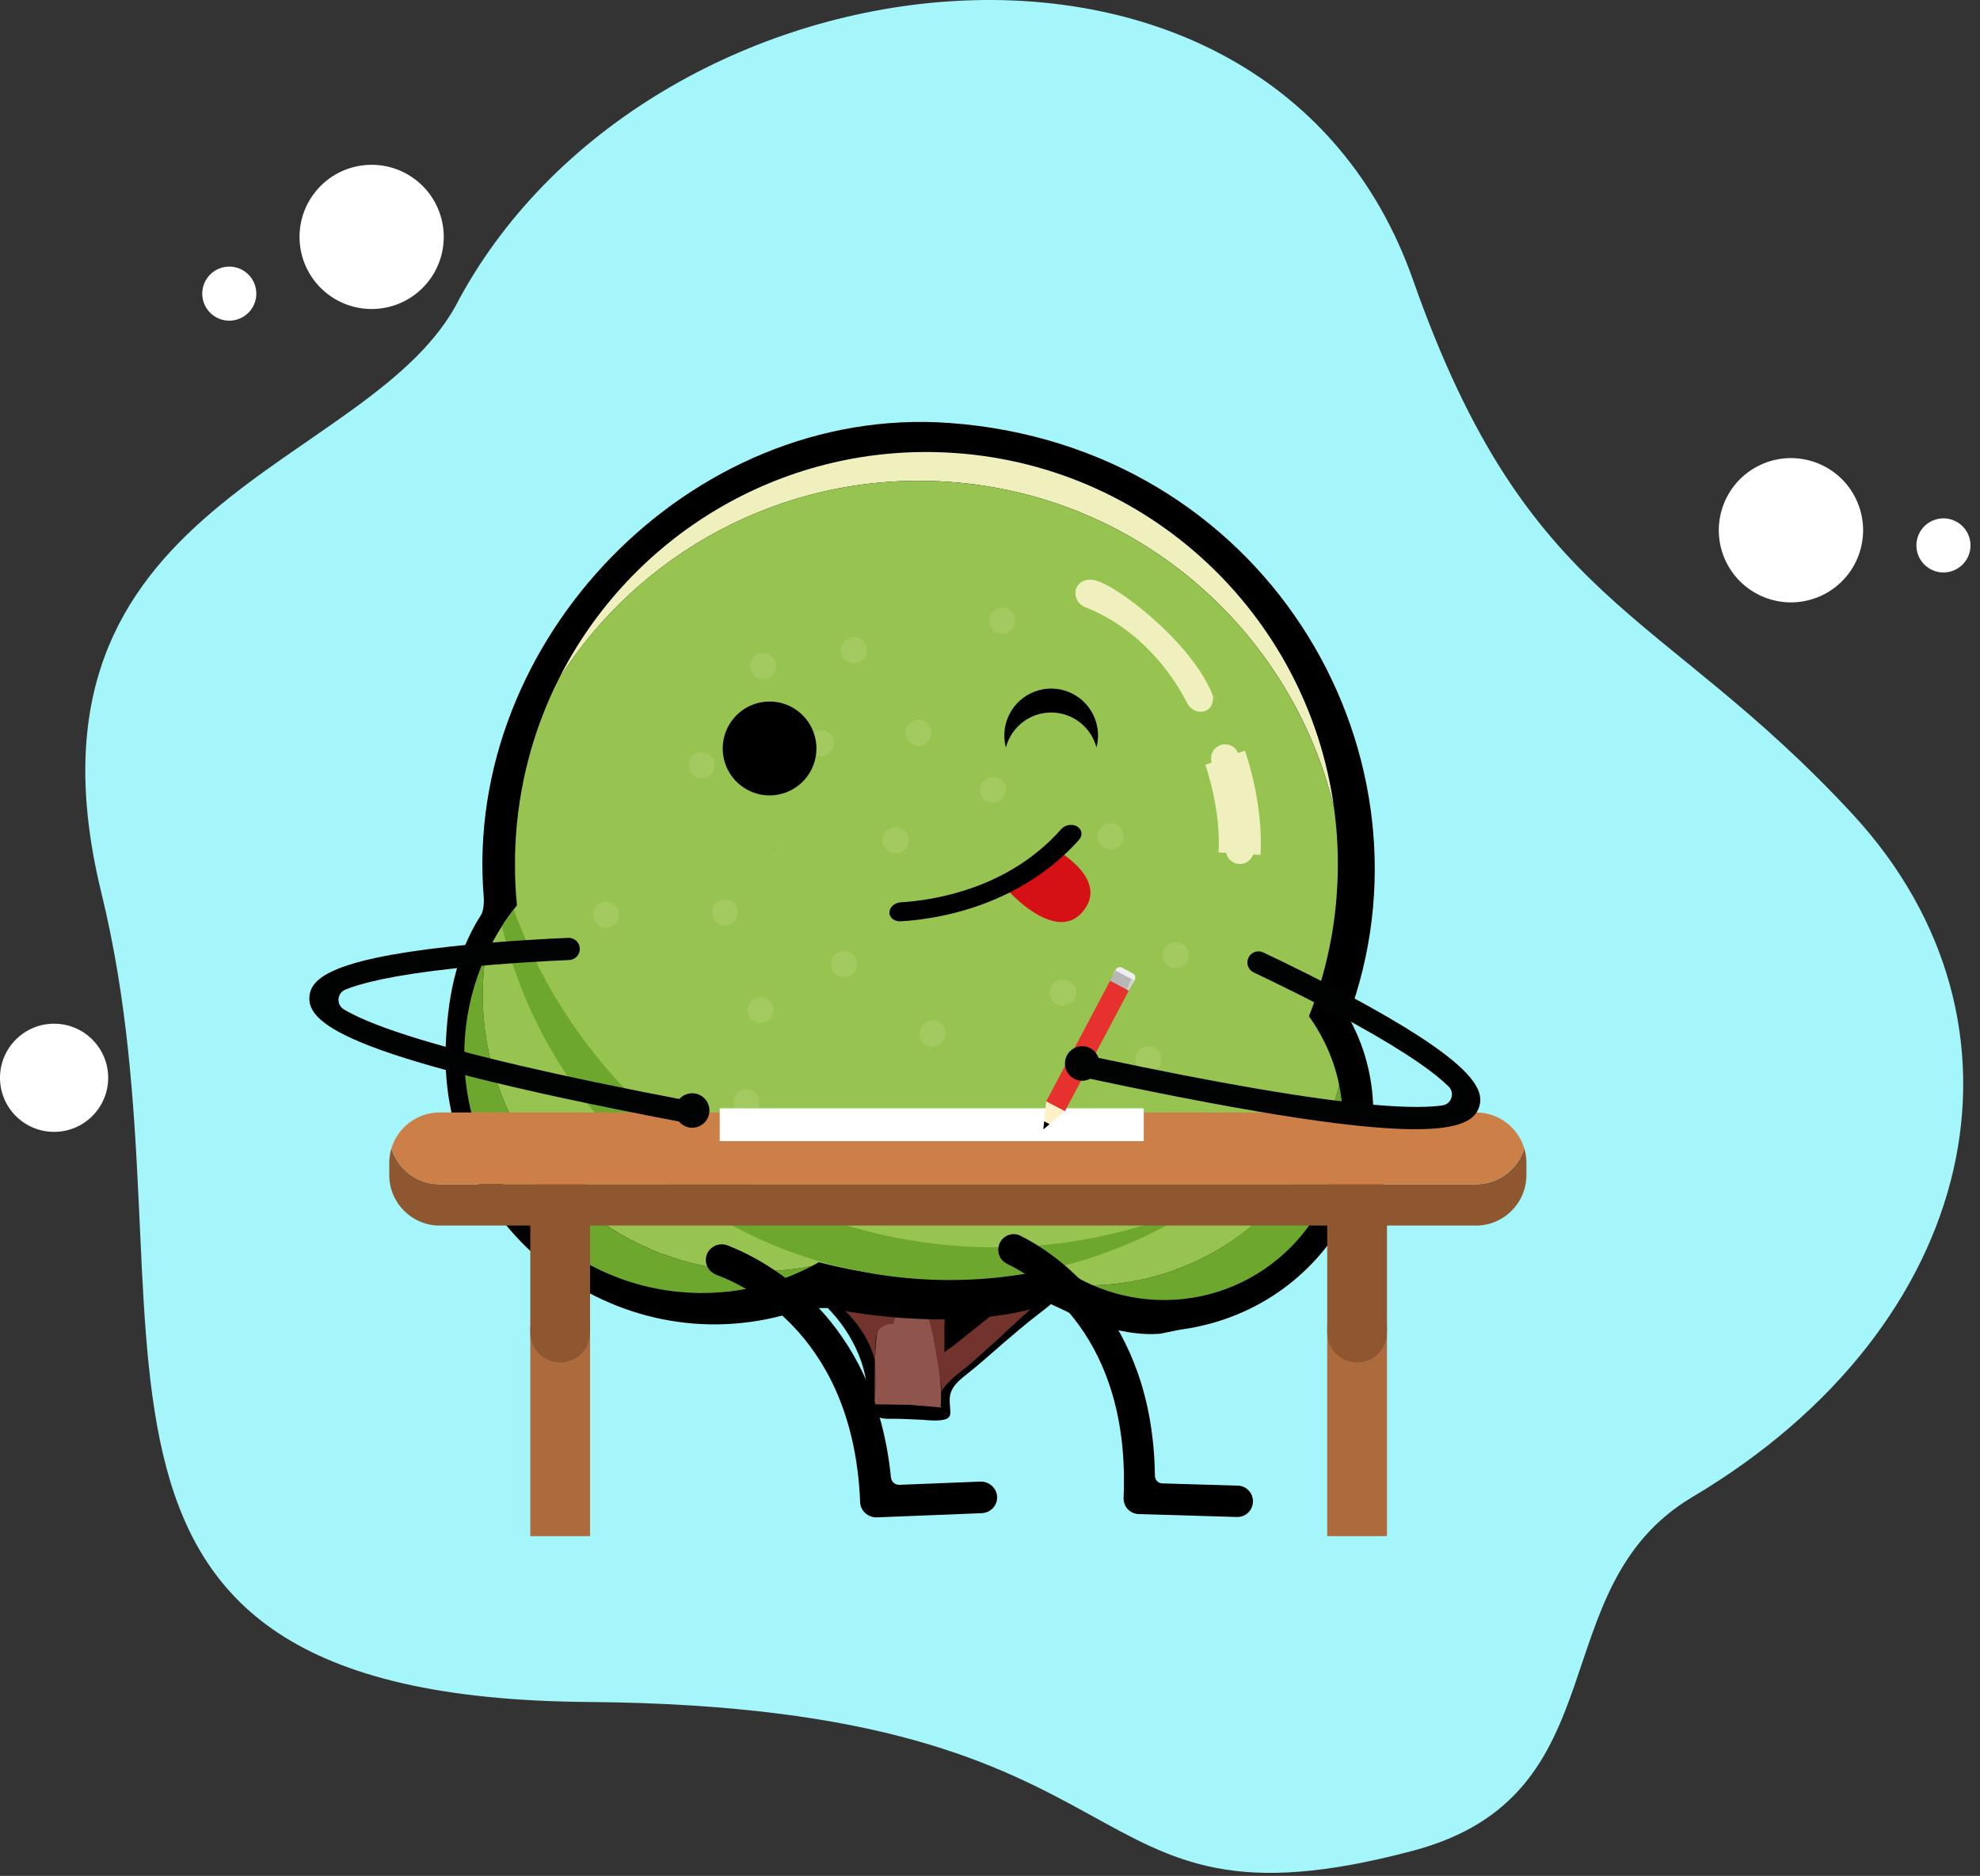 <svg viewBox="0 0 591 560" fill="none" xmlns="http://www.w3.org/2000/svg">
<rect x="0" y="0" width="591" height="560" fill="#333333" stroke="none"/>
<path d="M421.782 83.61C456.224 181.555 495.106 180.479 552.959 243.04C610.811 305.601 591.303 395.743 505.197 446.868C459.454 474.028 484.343 535.847 421.782 552.482C315.496 580.743 351.149 509.429 175.574 508.084C-0.001 506.739 61.215 393.052 30.27 266.585C1.301 148.189 111.668 140.79 137.23 88.992C195.755 -17.968 378.729 -38.821 421.782 83.61Z" fill="#A4F6FA"/>
<circle r="21.526" transform="matrix(0.381 0.925 0.925 -0.381 534.573 158.289)" fill="white"/>
<circle r="8.072" transform="matrix(0.381 0.925 0.925 -0.381 580.091 162.819)" fill="white"/>
<circle r="21.526" transform="matrix(-0.764 -0.645 -0.645 0.764 110.93 70.722)" fill="white"/>
<circle r="8.072" transform="matrix(-0.764 -0.645 -0.645 0.764 68.438 87.659)" fill="white"/>
<circle r="16.145" transform="matrix(-1 0 0 1 16.145 321.746)" fill="white"/>
<path d="M413.991 395.969H396.153V458.566H413.991V395.969Z" fill="#AD6B3D"/>
<path d="M176.121 395.969H158.283V458.566H176.121V395.969Z" fill="#AD6B3D"/>
<path d="M318.765 382.97C317.031 386.844 313.415 389.677 310.122 392.172C306.387 395.009 302.861 398.054 299.29 401.113C295.667 404.222 292.15 407.437 288.396 410.375C286.774 411.641 285.102 413.04 284.146 414.903C283.129 416.885 283.52 418.945 283.653 421.076C283.686 421.619 283.692 422.188 283.469 422.687C282.553 424.762 276.691 423.884 274.945 423.822C272.173 423.735 269.406 423.515 266.632 423.539C264.4 423.561 262.158 423.703 260.552 421.828C258.222 419.104 258.973 414.075 258.266 410.737C257.041 404.956 254.371 399.552 250.835 394.841C249.221 392.695 247.409 390.782 245.519 388.887C243.688 387.048 242.23 384.885 242.816 382.156C244.331 375.08 253.28 376.997 257.362 380.187C258.421 381.012 259.542 381.946 260.885 381.987C263.236 382.057 265.194 379.774 267.548 379.399C271.122 378.825 274.665 379.559 278.224 379.894C279.956 380.057 281.891 379.932 283.355 381.043C287.721 384.359 285.249 379.466 285.862 383.952C285.906 384.265 287.998 383.934 288.307 383.679C292.403 380.256 295.305 388.279 299.419 384.88C303.262 381.704 307.705 377.833 312.649 376.575C314.376 376.136 317.264 375.961 318.672 377.348C320.148 378.79 319.485 381.353 318.765 382.97Z" fill="black"/>
<path d="M261.104 418.491L260.752 418.452C260.775 418.452 260.94 418.398 261.093 417.324C261.095 417.784 261.097 418.179 261.104 418.491Z" fill="#7F3C33"/>
<path d="M316.599 381.79C316.459 382.28 316.217 382.802 315.861 383.332C314.542 385.28 312.236 386.868 310.466 388.4C308.305 390.273 306.121 392.124 304.027 394.076C299.472 398.331 294.871 402.545 290.184 406.652C286.962 409.479 283.129 411.815 280.86 415.566C281.277 414.875 280.718 412.52 280.641 411.716C280.52 410.526 280.358 409.34 280.168 408.163C279.051 401.483 277.546 389.336 273.478 387.588C269.409 385.84 266.509 395.176 266.509 395.176C266.509 395.176 263.16 394.892 262.002 397.562C260.774 400.388 261.543 404.108 261.112 407.03C261.337 405.521 260.129 403.01 259.561 401.638C258.825 399.866 257.845 398.211 256.755 396.638C254.438 393.298 251.546 390.373 248.423 387.795C247.392 386.943 246.256 386.049 245.893 384.761C244.987 381.568 248.634 379.043 251.461 379.943C254.137 380.801 256.023 383.274 258.116 384.996C260.414 386.894 262.759 388.741 265.135 390.543C264.856 390.532 264.496 383.655 266.448 383.043C268.491 382.399 271.727 383.168 273.844 383.301C275.823 383.429 278.663 382.965 280.483 383.744C283.682 385.11 282.254 389.876 282.055 392.433C281.766 396.174 281.942 400.101 281.91 403.853C281.912 403.444 284.204 402.031 284.503 401.789C289.644 397.708 294.771 393.608 299.899 389.508C302.502 387.421 305.109 385.339 307.712 383.253C309.444 381.868 311.095 380.303 313.09 379.301C315.716 377.995 317.228 379.566 316.599 381.79Z" fill="#73332D"/>
<path d="M281.143 420.18L271.536 419.374L261.109 419.216C261.109 419.216 261.101 418.945 261.099 418.49C261.092 418.178 261.09 417.783 261.093 417.323L261.098 417.199C261.252 416.084 261.373 413.555 261.223 408.35C261.216 408.02 261.19 407.703 261.146 407.367C261.271 402.945 261.49 398.717 262.001 397.558C263.164 394.888 266.508 395.172 266.508 395.172C266.508 395.172 269.414 385.831 273.478 387.579C277.546 389.327 279.051 401.475 280.169 408.155C280.65 411.13 280.844 413.698 280.878 415.627C280.95 418.062 280.799 419.489 280.799 419.489L280.634 419.483C280.883 419.958 281.143 420.18 281.143 420.18Z" fill="#8F554C"/>
<path d="M261.103 417.2C261.085 414.936 261.078 411.087 261.147 407.372C261.195 407.708 261.221 408.02 261.223 408.351C261.379 413.555 261.257 416.085 261.103 417.2Z" fill="#8C5249"/>
<path d="M395.97 308.023C394.539 305.391 395.094 300.931 396.168 297.801C420.905 225.142 371.197 140.51 282.86 134.088C210.458 128.796 146.417 195.338 152.182 266.944C152.468 270.344 152.011 274.488 150.247 277.246C143.326 288.058 141.405 299.825 140.881 312.336C138.857 361.646 186.71 398.771 234.154 384.398C240.372 382.51 243.683 381.626 245.973 382.651L245.996 382.651C247.247 382.609 248.576 382.691 249.835 382.951C254.591 383.914 288.564 390.562 313.855 380.717C313.855 380.717 313.878 380.718 313.891 380.741C319.065 383.148 323.027 385.015 326.125 386.583C326.139 386.606 326.18 386.606 326.221 386.629C331.946 388.838 338.874 390.729 345.165 390.384C347.973 389.832 349.91 389.362 351.883 389.077C392.963 383.122 413.063 339.288 395.97 308.023ZM356.518 381.01C348.686 382.884 342.448 382.109 335.898 375.614C329.247 369.05 320.088 364.776 311.558 360.409C309.114 359.153 305.054 361.06 301.742 361.508C303.766 364.046 305.739 366.626 307.8 369.101C308.409 369.831 309.295 370.337 311.238 371.888C286.899 376.953 263.949 381.237 241.621 368.433C240.757 367.926 239.905 367.149 238.98 367.065C235.347 366.734 231.699 366.642 228.056 366.449C228.781 370.008 229.52 373.567 230.386 377.894C204.419 384.543 177.499 375.888 161.408 355.1C144.254 332.946 142.8 305.396 156.297 280.279C159.19 274.924 159.53 267.652 159.322 261.313C157.603 211.823 180.905 176.367 223.268 153.751C297.902 113.885 391.728 167.191 395.717 251.415C396.405 266.028 391.535 280.858 389.897 295.662C389.27 301.279 389.258 307.548 391.114 312.763C401.861 342.908 386.462 373.785 356.518 381.01Z" stroke="black" stroke-width="15.677" stroke-miterlimit="10"/>
<path d="M242.308 377.97C231.551 383.596 219.217 386.529 206.221 385.917C167.066 384.072 136.831 350.794 138.664 311.564C139.098 302.271 141.294 293.505 144.924 285.528C144.56 288.024 144.315 290.548 144.193 293.119C142.064 338.63 177.174 377.272 222.598 379.41C229.366 379.733 235.961 379.234 242.308 377.97Z" fill="#6EA72E"/>
<path d="M400.737 337.129C399.355 366.631 374.378 389.419 344.95 388.031C338.288 387.717 331.972 386.193 326.217 383.7C361.763 382.899 391.866 357.843 399.703 323.8C400.579 328.081 400.95 332.547 400.737 337.129Z" fill="#6EA72E"/>
<path d="M398.171 241.058C385.189 187.356 338.163 146.391 280.3 143.668C233.012 141.44 190.542 165.331 166.811 202.637C187.94 160.621 232.324 132.724 282.279 135.075C342.31 137.899 390.265 183.463 398.171 241.058Z" fill="#EFF0BD"/>
<path d="M399.707 323.799C392.606 354.633 367.239 378.107 336.113 382.835C332.874 383.324 329.563 383.624 326.221 383.699C322.724 382.161 319.454 380.303 316.406 378.107C315.261 377.282 314.161 376.421 313.081 375.518C308.24 377.035 303.287 378.234 298.207 379.138C289.337 380.734 280.138 381.364 270.763 380.923C265.484 380.673 260.308 380.098 255.226 379.193C255.143 379.188 255.079 379.187 255.02 379.164C251.934 378.602 248.895 377.94 245.906 377.177C245.417 377.049 244.922 376.922 244.433 376.8C243.729 377.199 243.025 377.585 242.303 377.966C235.961 379.225 229.362 379.729 222.594 379.41C214.937 379.049 207.575 377.665 200.654 375.361C166.403 364.064 142.419 330.959 144.188 293.115C144.31 290.544 144.55 288.02 144.919 285.524C145.635 283.917 146.415 282.351 147.254 280.809C148.07 279.331 148.905 277.894 149.821 276.504C150.895 274.789 152.074 273.12 153.331 271.516C153.641 271.096 153.974 270.675 154.302 270.255C153.905 266.307 153.701 262.288 153.722 258.26C153.689 256.262 153.742 254.251 153.838 252.24C154.674 234.386 159.254 217.625 166.796 202.647C190.527 165.344 233.003 141.451 280.287 143.674C338.152 146.397 385.179 187.365 398.161 241.07C399.205 248.475 399.552 256.055 399.191 263.791C398.927 269.452 398.296 275.014 397.29 280.449C395.819 288.403 393.612 296.068 390.701 303.369C392.473 305.824 394.033 308.428 395.355 311.151C397.337 315.127 398.796 319.352 399.707 323.799Z" fill="#97C451"/>
<path d="M359.673 358.907C346.633 367.667 332.016 374.228 316.403 378.109C303.81 381.233 290.537 382.604 276.919 381.965C269.509 381.615 262.273 380.691 255.228 379.195C255.146 379.19 255.082 379.189 255.022 379.166C202.775 368.19 161.943 327.658 149.821 276.51C150.895 274.79 152.074 273.122 153.331 271.518C173.759 327.817 226.369 369.191 289.819 372.18C314.695 373.354 338.441 368.506 359.673 358.907Z" fill="#6EA72E"/>
<path d="M316.956 236.729C316.892 236.788 316.827 236.87 316.781 236.948C316.845 236.866 316.892 236.788 316.938 236.706L316.956 236.729Z" fill="black"/>
<path d="M231.629 253.724C231.287 253.46 231.009 253.256 230.826 253.104C231.086 253.367 231.346 253.566 231.629 253.724Z" fill="black"/>
<path d="M325.957 172.699C325.998 172.723 326.057 172.746 326.139 172.792C326.08 172.769 326.016 172.746 325.933 172.741L325.957 172.699Z" fill="black"/>
<path d="M364.397 209.691L364.333 209.727C364.297 209.58 364.266 209.433 364.207 209.304C364.284 209.437 364.338 209.562 364.397 209.691Z" fill="black"/>
<path d="M365.68 226.191C365.68 226.191 370.843 240.558 369.979 254.84" stroke="#EFF0BD" stroke-width="12.541" stroke-miterlimit="10"/>
<path d="M369.84 226.581C369.734 228.89 367.779 230.673 365.475 230.566C363.17 230.46 361.394 228.497 361.501 226.192C361.607 223.883 363.561 222.099 365.866 222.206C368.171 222.313 369.951 224.276 369.84 226.581Z" fill="#EFF0BD"/>
<path d="M374.264 253.935C374.158 256.244 372.203 258.028 369.898 257.921C367.593 257.814 365.818 255.851 365.924 253.546C366.031 251.237 367.985 249.454 370.29 249.561C372.59 249.667 374.37 251.626 374.264 253.935Z" fill="#EFF0BD"/>
<g opacity="0.61">
<g opacity="0.61">
<g opacity="0.61">
<path opacity="0.61" d="M303.037 185.45C302.936 187.599 301.115 189.254 298.975 189.153C296.835 189.052 295.178 187.232 295.279 185.083C295.38 182.939 297.201 181.279 299.341 181.38C301.481 181.481 303.138 183.301 303.037 185.45Z" fill="#EFF0BD"/>
</g>
</g>
</g>
<g opacity="0.61">
<g opacity="0.61">
<g opacity="0.61">
<path opacity="0.61" d="M258.81 194.28C258.71 196.429 256.893 198.084 254.749 197.983C252.604 197.882 250.952 196.062 251.053 193.913C251.153 191.769 252.97 190.109 255.114 190.21C257.254 190.311 258.911 192.131 258.81 194.28Z" fill="#EFF0BD"/>
</g>
</g>
</g>
<g opacity="0.61">
<g opacity="0.61">
<g opacity="0.61">
<path opacity="0.61" d="M278.005 218.95C277.905 221.099 276.088 222.754 273.944 222.653C271.799 222.552 270.147 220.732 270.247 218.583C270.348 216.439 272.164 214.779 274.309 214.88C276.453 214.981 278.106 216.806 278.005 218.95Z" fill="#EFF0BD"/>
</g>
</g>
</g>
<g opacity="0.61">
<g opacity="0.61">
<g opacity="0.61">
<path opacity="0.61" d="M248.826 221.993C248.725 224.142 246.909 225.797 244.764 225.696C242.62 225.595 240.968 223.775 241.068 221.626C241.169 219.482 242.985 217.822 245.13 217.923C247.274 218.024 248.927 219.849 248.826 221.993Z" fill="#EFF0BD"/>
</g>
</g>
</g>
<g opacity="0.61">
<g opacity="0.61">
<g opacity="0.61">
<path opacity="0.61" d="M300.283 235.975C300.182 238.123 298.361 239.779 296.221 239.678C294.081 239.577 292.424 237.757 292.525 235.608C292.625 233.464 294.446 231.804 296.586 231.905C298.726 232.006 300.383 233.826 300.283 235.975Z" fill="#EFF0BD"/>
</g>
</g>
</g>
<g opacity="0.61">
<g opacity="0.61">
<g opacity="0.61">
<path opacity="0.61" d="M334.25 246.879C335.78 248.386 335.801 250.847 334.297 252.381C332.794 253.914 330.332 253.935 328.806 252.428C327.275 250.921 327.254 248.455 328.758 246.926C330.262 245.393 332.719 245.372 334.25 246.879Z" fill="#EFF0BD"/>
</g>
</g>
</g>
<g opacity="0.61">
<g opacity="0.61">
<g opacity="0.61">
<path opacity="0.61" d="M353.683 282.371C355.214 283.878 355.235 286.344 353.731 287.873C352.227 289.406 349.765 289.427 348.239 287.92C346.708 286.413 346.687 283.947 348.191 282.413C349.695 280.885 352.152 280.868 353.683 282.371Z" fill="#EFF0BD"/>
</g>
</g>
</g>
<g opacity="0.61">
<g opacity="0.61">
<g opacity="0.61">
<path opacity="0.61" d="M271.192 250.973C271.092 253.121 269.275 254.777 267.131 254.676C264.986 254.575 263.334 252.755 263.434 250.606C263.535 248.462 265.351 246.802 267.496 246.903C269.636 247 271.293 248.824 271.192 250.973Z" fill="#EFF0BD"/>
</g>
</g>
</g>
<g opacity="0.61">
<g opacity="0.61">
<g opacity="0.61">
<path opacity="0.61" d="M231.628 199.039C231.527 201.188 229.711 202.843 227.566 202.742C225.422 202.641 223.769 200.821 223.87 198.673C223.97 196.529 225.787 194.869 227.931 194.97C230.071 195.071 231.728 196.895 231.628 199.039Z" fill="#EFF0BD"/>
</g>
</g>
</g>
<g opacity="0.61">
<g opacity="0.61">
<g opacity="0.61">
<path opacity="0.61" d="M213.327 228.573C213.226 230.722 211.41 232.377 209.265 232.276C207.12 232.175 205.468 230.355 205.569 228.206C205.669 226.062 207.486 224.402 209.63 224.503C211.775 224.604 213.427 226.424 213.327 228.573Z" fill="#EFF0BD"/>
</g>
</g>
</g>
<g opacity="0.61">
<g opacity="0.61">
<g opacity="0.61">
<path opacity="0.61" d="M220.212 272.537C220.111 274.681 218.295 276.341 216.15 276.24C214.006 276.139 212.353 274.314 212.454 272.17C212.555 270.022 214.371 268.366 216.515 268.467C218.655 268.568 220.312 270.388 220.212 272.537Z" fill="#EFF0BD"/>
</g>
</g>
</g>
<g opacity="0.61">
<g opacity="0.61">
<g opacity="0.61">
<path opacity="0.61" d="M184.796 273.211C184.695 275.355 182.879 277.015 180.734 276.914C178.59 276.813 176.937 274.988 177.038 272.844C177.138 270.696 178.955 269.041 181.099 269.142C183.239 269.243 184.896 271.063 184.796 273.211Z" fill="#EFF0BD"/>
</g>
</g>
</g>
<g opacity="0.61">
<g opacity="0.61">
<g opacity="0.61">
<path opacity="0.61" d="M230.555 303.112C229.667 305.067 227.361 305.929 225.409 305.04C223.457 304.15 222.596 301.839 223.484 299.884C224.372 297.929 226.674 297.066 228.63 297.956C230.582 298.846 231.447 301.152 230.555 303.112Z" fill="#EFF0BD"/>
</g>
</g>
</g>
<g opacity="0.61">
<g opacity="0.61">
<g opacity="0.61">
<path opacity="0.61" d="M255.503 289.41C254.615 291.365 252.308 292.228 250.357 291.338C248.405 290.448 247.544 288.137 248.432 286.182C249.32 284.227 251.622 283.365 253.578 284.254C255.53 285.149 256.39 287.455 255.503 289.41Z" fill="#EFF0BD"/>
</g>
</g>
</g>
<g opacity="0.61">
<g opacity="0.61">
<g opacity="0.61">
<path opacity="0.61" d="M281.946 310.14C281.058 312.095 278.751 312.958 276.8 312.068C274.848 311.178 273.987 308.867 274.875 306.912C275.763 304.957 278.065 304.095 280.021 304.984C281.972 305.874 282.833 308.18 281.946 310.14Z" fill="#EFF0BD"/>
</g>
</g>
</g>
<g opacity="0.61">
<g opacity="0.61">
<g opacity="0.61">
<path opacity="0.61" d="M320.822 297.937C319.934 299.892 317.627 300.755 315.676 299.865C313.724 298.975 312.863 296.664 313.751 294.709C314.639 292.754 316.941 291.891 318.897 292.781C320.848 293.675 321.709 295.982 320.822 297.937Z" fill="#EFF0BD"/>
</g>
</g>
</g>
<g opacity="0.61">
<g opacity="0.61">
<g opacity="0.61">
<path opacity="0.61" d="M346.33 317.844C345.443 319.799 343.136 320.661 341.184 319.772C339.233 318.882 338.372 316.571 339.26 314.616C340.147 312.661 342.449 311.798 344.406 312.688C346.362 313.578 347.218 315.884 346.33 317.844Z" fill="#EFF0BD"/>
</g>
</g>
</g>
<g opacity="0.61">
<g opacity="0.61">
<g opacity="0.61">
<path opacity="0.61" d="M226.351 330.641C225.464 332.596 223.157 333.459 221.205 332.569C219.254 331.679 218.393 329.368 219.281 327.413C220.168 325.458 222.47 324.596 224.427 325.485C226.378 326.38 227.239 328.686 226.351 330.641Z" fill="#EFF0BD"/>
</g>
</g>
</g>
<g opacity="0.61">
<g opacity="0.61">
<g opacity="0.61">
<path opacity="0.61" d="M180.398 348.613C179.51 350.569 177.204 351.431 175.252 350.541C173.301 349.651 172.44 347.341 173.328 345.385C174.215 343.43 176.517 342.568 178.473 343.457C180.425 344.347 181.291 346.658 180.398 348.613Z" fill="#EFF0BD"/>
</g>
</g>
</g>
<path d="M354.337 209.874C351.444 204.106 342.169 188.45 323.839 181.224C321.054 180.126 320.009 176.483 322.09 174.328C322.925 173.466 324.184 172.913 326.072 173.086C332.366 173.678 356.104 191.938 362.073 207.802C362.073 207.802 362.557 211.815 359.019 212.416C357.092 212.748 355.215 211.625 354.337 209.874Z" fill="#EFF0BD"/>
<path d="M339.846 450.805C337.944 450.747 336.465 449.125 336.545 447.197L336.546 447.16C338.687 398.259 310.347 380.649 301.093 376.222C299.512 375.468 298.749 373.64 299.323 371.958C299.996 369.983 302.211 369.033 304.048 369.949C314.21 375.025 342.948 393.524 343.55 440.546C343.57 442.415 345.004 443.949 346.847 444.002L369.509 444.681C371.397 444.734 372.872 446.337 372.809 448.252L372.809 448.321C372.747 450.235 371.16 451.741 369.277 451.687L339.846 450.805Z" fill="black"/>
<path d="M339.846 450.805C337.944 450.747 336.465 449.125 336.545 447.197L336.546 447.16C338.687 398.259 310.347 380.649 301.093 376.222C299.512 375.468 298.749 373.64 299.323 371.958C299.996 369.983 302.211 369.033 304.048 369.949C314.21 375.025 342.948 393.524 343.55 440.546C343.57 442.415 345.004 443.949 346.847 444.002L369.509 444.681C371.397 444.734 372.872 446.337 372.809 448.252L372.809 448.321C372.747 450.235 371.16 451.741 369.277 451.687L339.846 450.805Z" stroke="black" stroke-width="2.352" stroke-miterlimit="10"/>
<path d="M261.72 451.795C259.698 451.873 257.989 450.347 257.91 448.395L257.91 448.363C255.952 398.922 224.392 383.224 214.204 379.434C212.466 378.785 211.501 376.996 211.961 375.264C212.505 373.228 214.768 372.104 216.798 372.897C228.005 377.272 260.064 393.837 264.766 441.183C264.956 443.067 266.602 444.51 268.56 444.431L292.634 443.47C294.638 443.391 296.343 444.894 296.44 446.828L296.445 446.897C296.542 448.836 294.997 450.465 292.988 450.544L261.72 451.795Z" fill="black"/>
<path d="M261.72 451.795C259.698 451.873 257.989 450.347 257.91 448.395L257.91 448.363C255.952 398.922 224.392 383.224 214.204 379.434C212.466 378.785 211.501 376.996 211.961 375.264C212.505 373.228 214.768 372.104 216.798 372.897C228.005 377.272 260.064 393.837 264.766 441.183C264.956 443.067 266.602 444.51 268.56 444.431L292.634 443.47C294.638 443.391 296.343 444.894 296.44 446.828L296.445 446.897C296.542 448.836 294.997 450.465 292.988 450.544L261.72 451.795Z" stroke="black" stroke-width="2.352" stroke-miterlimit="10"/>
<path d="M176.121 358.007V397.801C176.121 402.738 172.129 406.739 167.202 406.739C162.275 406.739 158.283 402.738 158.283 397.801V358.007C158.283 353.069 162.275 349.069 167.202 349.069C172.124 349.069 176.121 353.069 176.121 358.007Z" fill="#8F5730"/>
<path d="M413.991 358.007V397.801C413.991 402.738 409.999 406.739 405.072 406.739C400.145 406.739 396.153 402.738 396.153 397.801V358.007C396.153 353.069 400.145 349.069 405.072 349.069C409.999 349.069 413.991 353.069 413.991 358.007Z" fill="#8F5730"/>
<path d="M455.617 347.2V350.759C455.617 359.1 448.865 365.86 440.547 365.86H131.254C122.931 365.86 116.184 359.095 116.184 350.759V347.2C116.184 345.68 116.409 344.201 116.835 342.819C118.709 349.019 124.452 353.538 131.259 353.538H440.556C447.357 353.538 453.105 349.019 454.979 342.819C455.392 344.206 455.617 345.68 455.617 347.2Z" fill="#8F5730"/>
<path d="M454.971 342.819C453.096 349.019 447.353 353.538 440.547 353.538H131.254C124.453 353.538 118.705 349.019 116.831 342.819C118.705 336.615 124.448 332.1 131.254 332.1H440.551C447.349 332.1 453.096 336.615 454.971 342.819Z" fill="#CC7F46"/>
<path d="M341.391 330.86H214.818V340.66H341.391V330.86Z" fill="white"/>
<path d="M92.351 297.554C92.049 301.408 94.693 305.683 107.375 311.024C122.037 317.197 150.133 324.788 202.654 334.796C203.167 335.416 203.831 335.921 204.62 336.256C207.241 337.358 210.248 336.128 211.348 333.501C212.448 330.874 211.22 327.861 208.598 326.759C206.522 325.886 204.189 326.483 202.773 328.077C166.702 321.183 139.518 314.832 121.891 309.197C111.395 305.839 105.693 303.185 102.599 301.297C100.299 299.897 100.592 296.443 103.085 295.419C107.586 293.573 116.918 291.093 136.232 289.026C150.083 287.543 163.814 286.854 169.901 286.592C171.707 286.518 173.114 284.998 173.064 283.189C173.027 281.843 172.193 280.718 171.033 280.231C170.602 280.047 170.126 279.956 169.621 279.974C163.264 280.245 148.767 280.98 134.348 282.573C98.057 286.569 92.754 292.388 92.351 297.554Z" fill="#010202"/>
<path d="M336.309 294.069L333.041 292.328C332.381 291.975 332.125 291.148 332.478 290.487L333.041 289.421C333.394 288.76 334.219 288.503 334.879 288.856L338.147 290.597C338.807 290.95 339.064 291.777 338.711 292.438L338.147 293.504C337.799 294.165 336.969 294.418 336.309 294.069Z" fill="#EFEFEF"/>
<path d="M317.875 331.714L313.283 335.591L311.669 334.732L312.297 328.748L317.875 331.714Z" fill="#FFF0C7"/>
<path d="M337.564 294.533L331.99 291.568L312.295 328.751L317.87 331.716L337.564 294.533Z" fill="#E6312F"/>
<path d="M313.283 335.59L311.413 337.166L311.669 334.731L313.283 335.59Z" fill="#010202"/>
<path d="M337.799 292.297L336.183 295.348L336.956 295.759L338.572 292.708L337.799 292.297Z" fill="#D3D3D3"/>
<path d="M332.961 289.722L331.345 292.773L336.183 295.346L337.799 292.295L332.961 289.722Z" fill="#B7B7B7"/>
<path d="M332.946 289.716L331.33 292.767L331.346 292.776L332.962 289.725L332.946 289.716Z" fill="#B7B7B7"/>
<path d="M441.487 330.511C440.277 334.18 436.189 337.097 422.43 337.097C406.525 337.097 377.692 333.198 325.396 322.042C324.681 322.414 323.874 322.625 323.017 322.625C320.175 322.625 317.875 320.32 317.875 317.473C317.875 314.625 320.175 312.32 323.017 312.32C325.272 312.32 327.188 313.776 327.88 315.796C363.8 323.438 391.318 328.132 409.747 329.772C420.725 330.75 427.008 330.511 430.588 329.978C433.251 329.583 434.314 326.286 432.412 324.371C428.975 320.922 421.33 315.016 404.325 305.614C392.129 298.873 379.731 292.907 374.222 290.307C372.581 289.54 371.875 287.593 372.622 285.944C373.177 284.718 374.378 284.006 375.634 284.006C376.101 284.006 376.578 284.107 377.036 284.319C382.793 287.033 395.874 293.338 408.556 300.402C440.47 318.171 443.11 325.592 441.487 330.511Z" fill="#010202"/>
<path d="M301.421 266.397C301.421 266.397 315.482 281.872 323.382 271.921C331.282 261.966 314.344 253.181 314.344 253.181L301.421 266.397Z" fill="#D61116"/>
<path d="M281.235 273.374C276.056 274.454 271.711 274.876 268.837 275.037C266.829 275.147 265.285 273.788 265.505 272.107V272.098C265.697 270.637 267.164 269.457 268.901 269.356C272.265 269.167 278.118 268.561 284.924 266.692C297.987 263.105 308.694 256.648 316.788 247.49C317.892 246.241 319.918 245.878 321.38 246.65C322.971 247.49 323.278 249.337 322.068 250.696C310.77 263.427 296.534 269.388 286.295 272.166C284.544 272.64 282.848 273.039 281.235 273.374Z" fill="black"/>
<path d="M327.733 220.142C327.691 221.171 327.536 222.172 327.283 223.132C325.757 217.345 320.606 212.968 314.326 212.716C307.635 212.445 301.86 216.927 300.237 223.159C299.889 221.837 299.728 220.445 299.788 219.007C300.1 211.274 306.608 205.262 314.326 205.574C322.04 205.886 328.044 212.408 327.733 220.142Z" fill="black"/>
<path d="M243.679 224.004C243.368 231.738 236.859 237.75 229.141 237.437C221.423 237.125 215.423 230.604 215.735 222.87C216.046 215.136 222.555 209.124 230.273 209.436C237.991 209.749 243.996 216.27 243.679 224.004Z" fill="black"/>
</svg>
